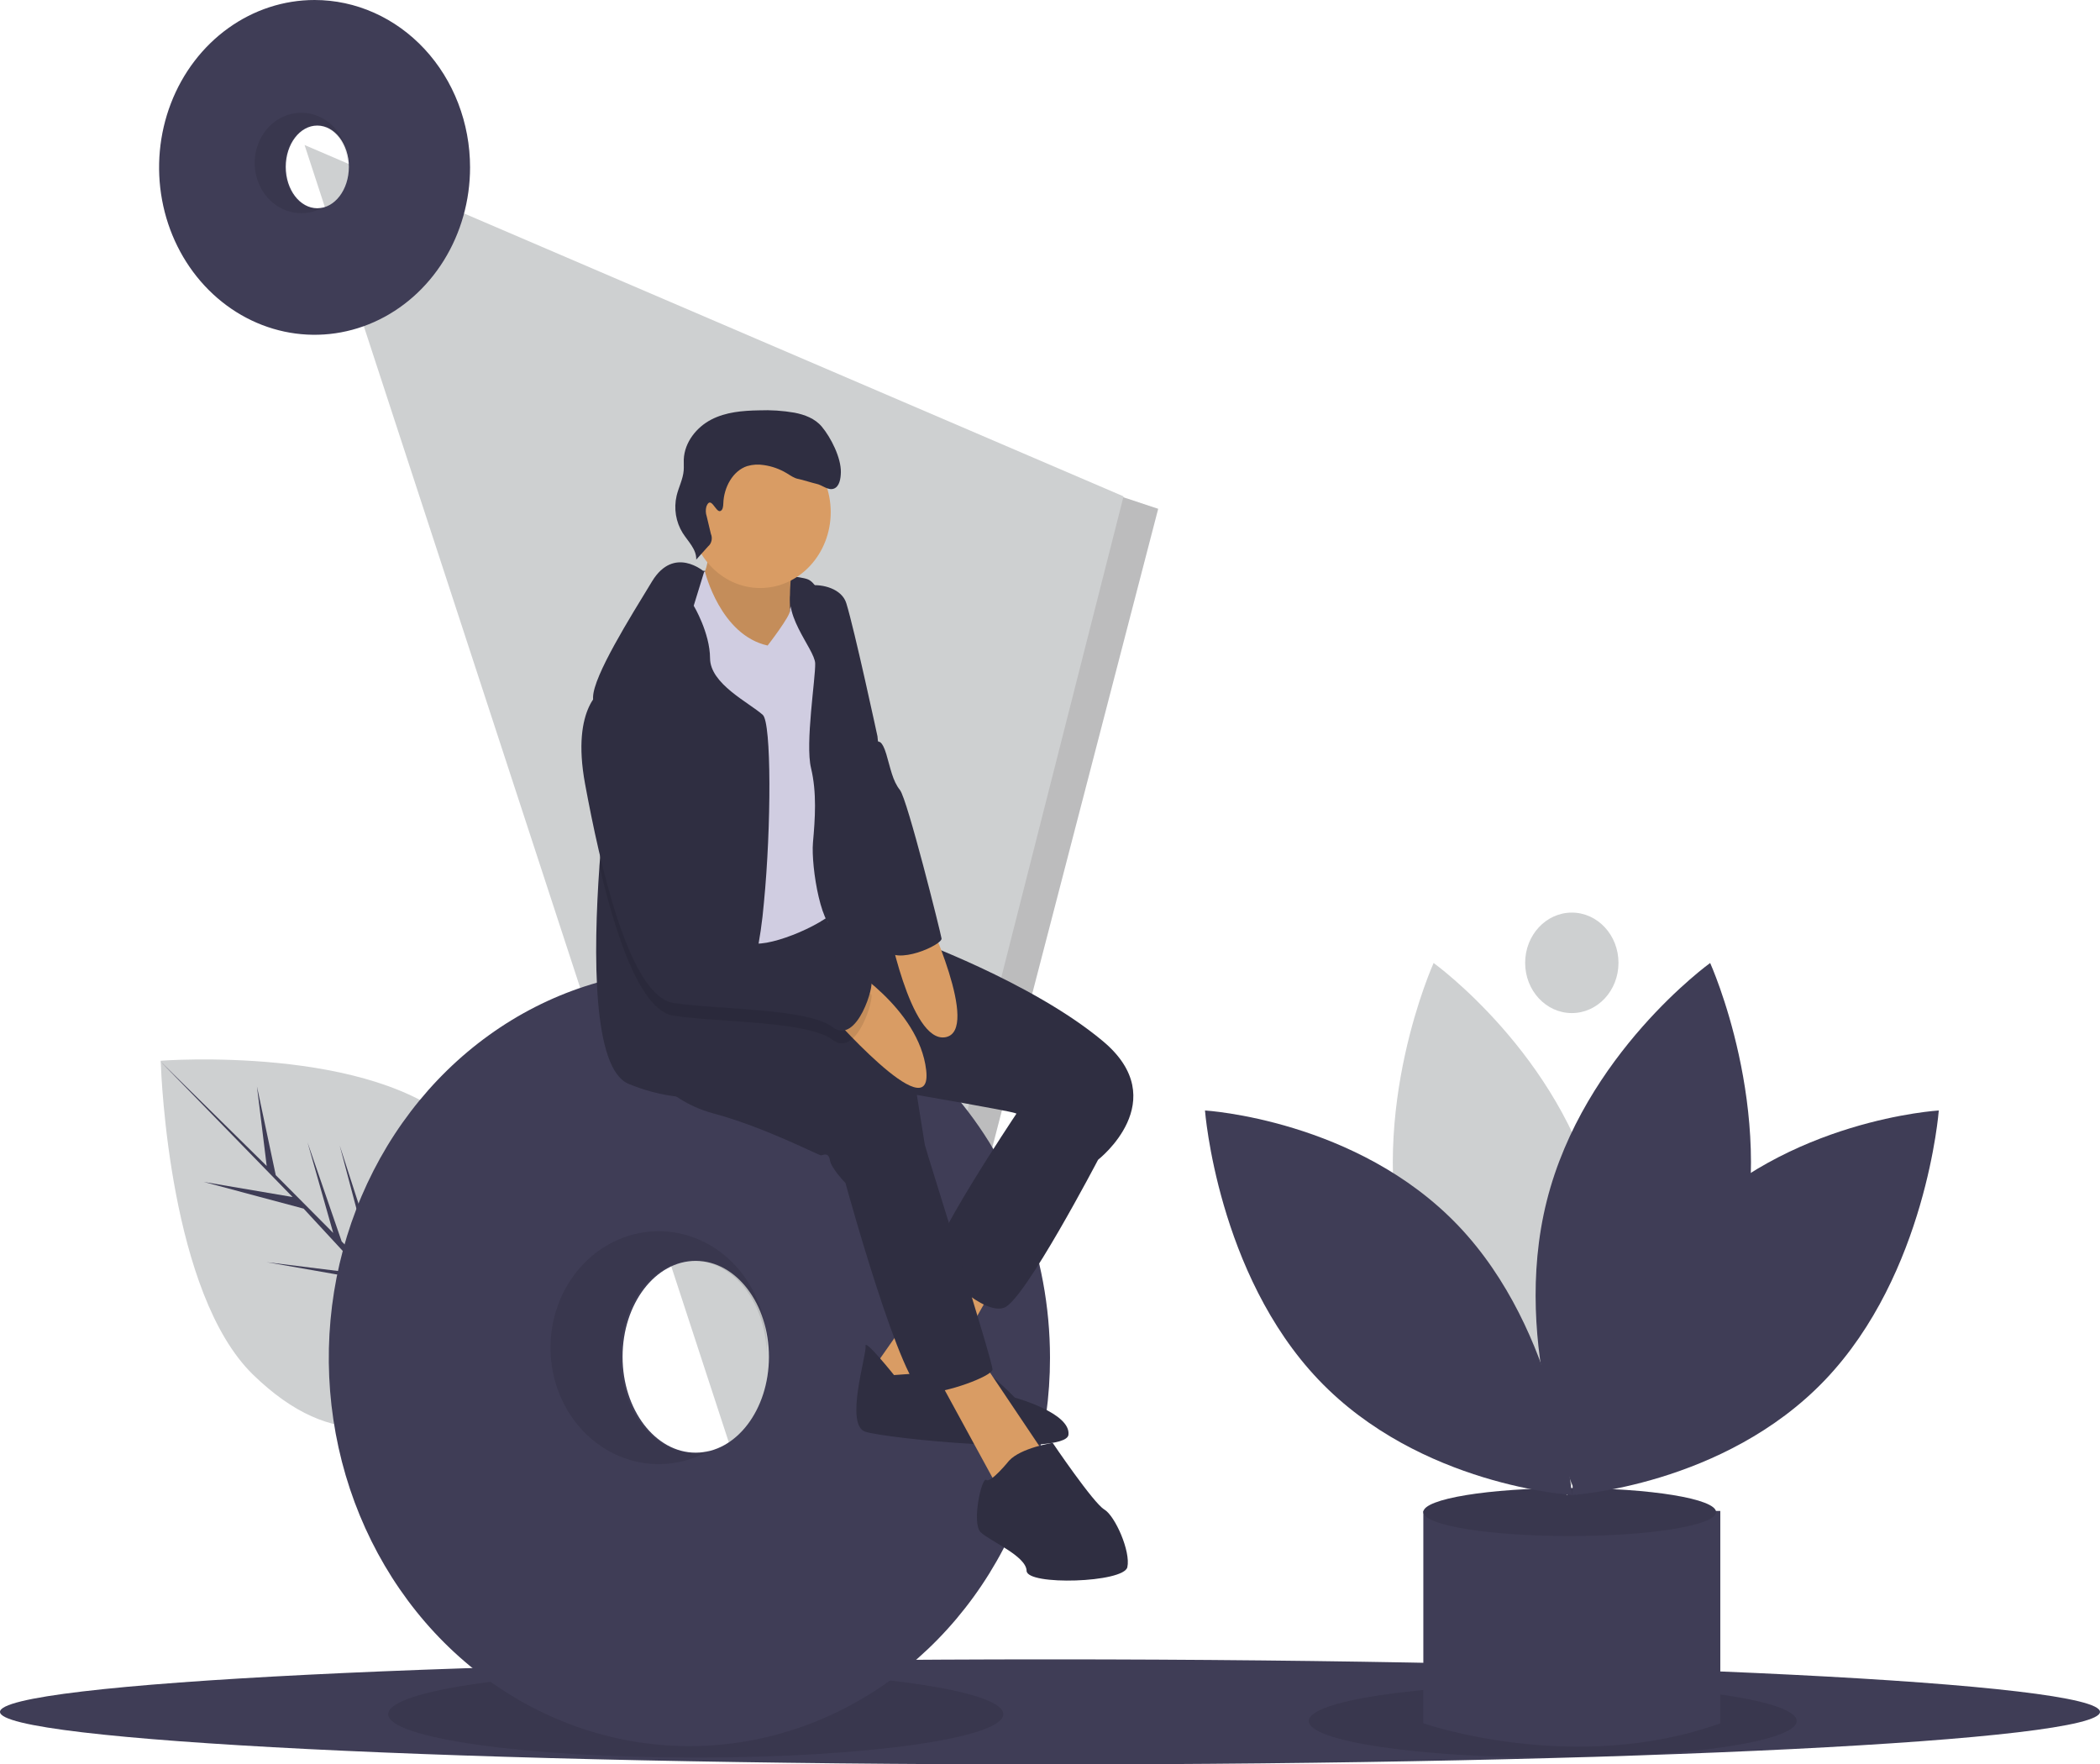 <svg width="607" height="510" viewBox="0 0 607 510" fill="none" xmlns="http://www.w3.org/2000/svg">
<g id="Untitled 1">
<g id="undraw wandering mind 0mkm 1">
<g id="bgg">
<path id="Vector 4" d="M303.5 510C471.118 510 607 503.202 607 494.818C607 486.433 471.118 479.636 303.5 479.636C135.882 479.636 0 486.433 0 494.818C0 503.202 135.882 510 303.5 510Z" fill="#3F3D56"/>
<path id="Vector 5" opacity="0.1" d="M448.812 508.02C487.754 508.02 519.322 503.291 519.322 497.458C519.322 491.625 487.754 486.897 448.812 486.897C409.87 486.897 378.302 491.625 378.302 497.458C378.302 503.291 409.87 508.02 448.812 508.02Z" fill="black"/>
<path id="Vector 6" opacity="0.1" d="M201.107 508.02C250.207 508.02 290.011 502.404 290.011 495.478C290.011 488.551 250.207 482.936 201.107 482.936C152.007 482.936 112.203 488.551 112.203 495.478C112.203 502.404 152.007 508.02 201.107 508.02Z" fill="black"/>
<path id="Vector 7" d="M307.626 147.069L323.201 143.237L334.77 147.069L246.666 486.239L234.207 493.904L246.666 320.486L307.626 147.069Z" fill="#D0D0D2"/>
<path id="Vector 8" opacity="0.1" d="M307.626 147.069L323.201 143.237L334.77 147.069L246.666 486.239L234.207 493.904L246.666 320.486L307.626 147.069Z" fill="black"/>
<path id="Vector 9" d="M88.035 41.917L235.764 493.664L324.758 143.476L88.035 41.917Z" fill="#CED0D1"/>
</g>
<g id="leaf">
<path id="Vector 10" d="M132.971 326.113C157.882 350.373 153.182 374.786 136.658 394.452C136.274 394.908 135.888 395.359 135.498 395.801C134.714 396.695 133.918 397.559 133.109 398.395C117.029 415.007 96.298 419.893 73.131 397.331C49.156 373.982 46.618 311.528 46.46 306.875C46.462 306.873 46.462 306.873 46.462 306.869C46.455 306.692 46.453 306.602 46.453 306.602C46.453 306.602 108.062 301.855 132.971 326.113Z" fill="#CED0D1"/>
<path id="Vector 11" d="M131.76 392.035L125.8 362.551L133.588 393.875L135.499 395.8C134.715 396.693 133.919 397.557 133.11 398.392L109.368 372.719L109.166 372.542L109.15 372.483L106.907 370.056L77.104 364.832L105.176 368.299L105.703 368.753L87.765 349.356L58.918 341.637L84.572 345.995L46.461 306.873L46.334 306.743L46.462 306.867L77.094 337.033L74.26 313.993L79.705 339.662L96.316 356.377L88.891 330.201L98.76 358.832L107.998 368.126L98.18 331.073L111.218 371.37L131.76 392.035Z" fill="#3F3D56"/>
</g>
<g id="bg">
<path id="Vector 12" d="M199.268 280.287C178.652 280.287 158.5 286.868 141.359 299.198C124.219 311.529 110.858 329.055 102.969 349.56C95.081 370.064 93.016 392.627 97.038 414.395C101.06 436.163 110.987 456.158 125.564 471.852C140.142 487.546 158.714 498.233 178.933 502.563C199.152 506.893 220.11 504.67 239.156 496.177C258.202 487.683 274.48 473.301 285.934 454.847C297.387 436.393 303.5 414.697 303.5 392.503C303.5 362.741 292.518 334.199 272.971 313.154C253.424 292.109 226.912 280.287 199.268 280.287ZM201.107 419.897C189.424 419.897 179.954 407.484 179.954 392.173C179.954 376.861 189.424 364.449 201.107 364.449C212.79 364.449 222.26 376.861 222.26 392.173C222.26 407.484 212.79 419.897 201.107 419.897Z" fill="#3F3D56"/>
<path id="Vector 13" opacity="0.1" d="M200.494 419.897C188.811 419.897 179.341 407.484 179.341 392.173C179.341 376.861 188.811 364.449 200.494 364.449C211.808 364.449 221.047 376.091 221.619 390.734C221.632 390.335 221.647 389.935 221.647 389.532C221.646 382.17 219.402 375.012 215.261 369.154C211.12 363.296 205.308 359.061 198.718 357.099C192.127 355.136 185.121 355.554 178.772 358.288C172.423 361.022 167.082 365.922 163.567 372.237C160.052 378.552 158.556 385.933 159.311 393.25C160.065 400.567 163.026 407.416 167.741 412.748C172.456 418.08 178.665 421.6 185.416 422.77C192.167 423.939 199.089 422.694 205.119 419.224C203.612 419.669 202.057 419.894 200.494 419.897Z" fill="black"/>
<path id="Vector 14" d="M90.927 0C82.038 -1.30554e-06 73.349 2.838 65.958 8.154C58.568 13.471 52.807 21.027 49.406 29.868C46.004 38.709 45.114 48.438 46.848 57.824C48.583 67.209 52.863 75.831 59.148 82.597C65.433 89.364 73.441 93.972 82.159 95.839C90.877 97.706 99.913 96.748 108.125 93.085C116.337 89.423 123.357 83.222 128.295 75.266C133.233 67.309 135.869 57.954 135.869 48.384C135.869 42.03 134.706 35.739 132.447 29.868C130.189 23.998 126.879 18.664 122.705 14.171C118.532 9.679 113.578 6.115 108.125 3.683C102.673 1.252 96.829 0 90.927 0ZM91.72 60.196C86.683 60.196 82.599 54.844 82.599 48.242C82.599 41.64 86.683 36.288 91.72 36.288C96.757 36.288 100.841 41.64 100.841 48.242C100.841 54.844 96.757 60.196 91.72 60.196Z" fill="#3F3D56"/>
<path id="Vector 15" opacity="0.1" d="M91.455 60.196C86.418 60.196 82.335 54.844 82.335 48.242C82.335 41.64 86.418 36.288 91.455 36.288C96.334 36.288 100.317 41.308 100.564 47.622C100.569 47.449 100.576 47.277 100.576 47.104C100.576 43.929 99.608 40.843 97.823 38.317C96.037 35.791 93.531 33.965 90.689 33.119C87.848 32.273 84.827 32.453 82.09 33.632C79.352 34.811 77.049 36.924 75.534 39.646C74.018 42.369 73.373 45.552 73.698 48.706C74.023 51.861 75.3 54.814 77.333 57.113C79.366 59.412 82.043 60.93 84.954 61.434C87.865 61.939 90.85 61.402 93.45 59.906C92.8 60.097 92.129 60.195 91.455 60.196Z" fill="black"/>
<path id="Vector 16" d="M418.156 436.729H411.411V498.118C411.411 498.118 454.943 513.301 497.25 498.118V436.729H418.156Z" fill="#3F3D56"/>
<path id="Vector 17" d="M453.717 443.99C477.082 443.99 496.023 440.887 496.023 437.059C496.023 433.232 477.082 430.128 453.717 430.128C430.352 430.128 411.411 433.232 411.411 437.059C411.411 440.887 430.352 443.99 453.717 443.99Z" fill="#3F3D56"/>
<path id="Vector 18" opacity="0.1" d="M453.717 443.99C477.082 443.99 496.023 440.887 496.023 437.059C496.023 433.232 477.082 430.128 453.717 430.128C430.352 430.128 411.411 433.232 411.411 437.059C411.411 440.887 430.352 443.99 453.717 443.99Z" fill="black"/>
</g>
<g id="lleaf">
<path id="Vector 19" d="M405.806 363.383C416.478 405.857 453.034 432.162 453.034 432.162C453.034 432.162 472.286 389.604 461.614 347.13C450.941 304.657 414.385 278.351 414.385 278.351C414.385 278.351 395.134 320.91 405.806 363.383Z" fill="#CED0D1"/>
<path id="Vector 20" d="M421.489 354.256C450.774 384.947 454.351 432.127 454.351 432.127C454.351 432.127 410.447 429.547 381.162 398.855C351.876 368.163 348.299 320.983 348.299 320.983C348.299 320.983 392.203 323.564 421.489 354.256Z" fill="#3F3D56"/>
</g>
<g id="rleaf">
<path id="Vector 21" d="M502.895 363.383C492.223 405.857 455.668 432.162 455.668 432.162C455.668 432.162 436.415 389.604 447.088 347.13C457.76 304.657 494.316 278.351 494.316 278.351C494.316 278.351 513.568 320.91 502.895 363.383Z" fill="#3F3D56"/>
<path id="Vector 22" d="M487.213 354.256C457.928 384.947 454.351 432.127 454.351 432.127C454.351 432.127 498.254 429.547 527.54 398.855C556.825 368.163 560.402 320.983 560.402 320.983C560.402 320.983 516.498 323.564 487.213 354.256Z" fill="#3F3D56"/>
</g>
<g id="dot">
<path id="Vector 23" d="M454.33 292.828C461.78 292.828 467.819 286.327 467.819 278.306C467.819 270.286 461.78 263.784 454.33 263.784C446.881 263.784 440.841 270.286 440.841 278.306C440.841 286.327 446.881 292.828 454.33 292.828Z" fill="#CED0D1"/>
</g>
<g id="body">
<path id="Vector 24" d="M203.214 165.003C203.214 165.003 229.178 165.763 233.466 167.443C237.754 169.123 239.671 181.133 239.671 181.133L219.512 187.954L204.434 187.035L193.086 187.898L199.423 170.033L203.214 165.003Z" fill="#2F2E41"/>
<path id="Vector 25" d="M204.334 155.831C204.334 155.831 206.042 162.934 202.251 167.963C198.46 172.993 218.549 190.915 218.549 190.915L229.147 188.954C229.147 188.954 226.811 167.128 229.949 161.601C233.087 156.075 204.334 155.831 204.334 155.831Z" fill="#D99C64"/>
<path id="Vector 26" opacity="0.1" d="M204.334 155.831C204.334 155.831 206.042 162.934 202.251 167.963C198.46 172.993 218.549 190.915 218.549 190.915L229.147 188.954C229.147 188.954 226.811 167.128 229.949 161.601C233.087 156.075 204.334 155.831 204.334 155.831Z" fill="black"/>
<path id="Vector 27" d="M274.818 363.51L251.433 396.896L267.392 406.926L289.356 368.239L274.818 363.51Z" fill="#D99C64"/>
<g id="foot">
<path id="Vector 28" d="M258.415 397.459C258.415 397.459 249.804 386.687 250.188 389.089C250.571 391.491 244.061 411.862 250.118 413.833C256.175 415.803 308.121 421.029 308.835 414.715C309.55 408.399 293.339 403.98 293.339 403.98C293.339 403.98 283.708 394.015 281.573 395.028C279.437 396.042 258.415 397.459 258.415 397.459Z" fill="#2F2E41"/>
</g>
<path id="Vector 29" d="M269.571 395.394L288.249 429.652L302.35 420.861L283.516 392.814L269.571 395.394Z" fill="#D99C64"/>
<path id="Vector 30" d="M299.056 313.891L293.513 322.336C293.513 322.336 267.087 361.849 269.894 365.04C272.7 368.23 284.387 380.287 290.332 377.951C296.275 375.614 317.394 335.229 317.394 335.229L311.885 311.518L299.056 313.891Z" fill="#2F2E41"/>
<path id="Vector 31" d="M185.221 305.897C185.221 305.897 191.139 317.786 206.138 321.811C221.138 325.837 236.808 334.065 237.366 333.962C237.924 333.859 239.502 332.949 239.885 335.351C240.269 337.753 244.382 341.938 244.382 341.938C244.382 341.938 260.951 402.554 267.279 402.62C273.606 402.685 286.61 397.806 286.88 395.901C287.15 393.996 267.506 332.095 267.314 330.894L265.013 316.481C265.013 316.481 290.994 320.948 293.417 321.736C295.84 322.524 317.394 335.229 317.394 335.229C317.394 335.229 339.366 318.179 318.814 300.962C298.263 283.743 262.938 271.113 262.938 271.113L250.265 267.275L239.221 266.566L237.595 259.852L211.437 261.477L184.14 273.947L185.221 305.897Z" fill="#2F2E41"/>
<path id="Vector 32" d="M201.309 165.665L203.76 165.211C203.76 165.211 208.186 183.558 221.879 186.589C221.879 186.589 228.635 177.875 228.346 176.405C228.058 174.935 233.697 167.091 236.695 171.482C239.693 175.873 235.963 253.229 238.482 254.617C241.001 256.006 246.405 257.48 242.056 262.612C237.706 267.745 220.432 274.651 216.606 272.268C212.78 269.884 204.962 249.692 201.58 242.898C198.198 236.104 192.786 212.994 192.786 212.994C192.786 212.994 185.874 187.687 190.128 181.954C194.38 176.221 201.309 165.665 201.309 165.665Z" fill="#D0CDE1"/>
<path id="Vector 33" d="M220.81 260.897C220.354 266.285 219.575 271.637 218.476 276.916C217.476 281.212 216.313 283.806 214.985 283.695C211.597 283.423 210.058 288.773 209.264 294.94C208.415 301.483 208.415 308.947 207.95 311.586C207.333 315.071 203.391 317.731 195.513 316.95C190.822 316.375 186.217 315.159 181.811 313.332C171.175 309.168 171.49 275.406 173.269 250.353C174.357 234.997 175.993 222.905 175.993 222.905C175.993 222.905 172.763 212.53 171.729 205.419C171.523 204.122 171.42 202.808 171.421 201.492C171.579 195.28 182.112 178.495 188.477 168.039C194.849 157.583 203.542 165.253 203.542 165.253L200.517 175.083C200.517 175.083 205.205 182.872 205.239 190.284C205.273 197.697 216.464 203.047 220.481 206.635C223.007 208.89 222.945 238.99 220.81 260.897Z" fill="#2F2E41"/>
<path id="Vector 34" d="M229.657 168.766C229.657 168.766 230.391 169.7 233.753 169.244C237.786 168.697 243.33 170.2 244.617 174.344C246.98 181.944 253.638 212.862 253.638 212.862C253.638 212.862 256.41 248.209 257.656 256.016C258.903 263.823 258.284 270.738 259.513 274.838C260.741 278.939 247.381 267.191 242.456 268.72C237.532 270.25 234.368 250.432 234.987 243.517C235.606 236.602 236.129 229.086 234.42 221.983C232.712 214.88 235.741 196.08 235.628 191.774C235.514 187.467 224.769 176.612 229.657 168.766Z" fill="#2F2E41"/>
<path id="Vector 35" d="M244.074 278.623C244.074 278.623 265.648 291.294 267.712 309.329C269.777 327.364 238.857 291.866 238.857 291.866L244.074 278.623Z" fill="#D99C64"/>
<path id="Vector 36" d="M291.657 422.221C291.657 422.221 286.384 428.761 285.076 427.767C283.769 426.772 280.762 440.312 283.473 442.902C286.183 445.491 296.624 449.742 296.738 454.049C296.851 458.356 324.855 457.502 325.857 452.988C326.859 448.475 322.345 438.182 319.172 436.296C315.999 434.41 304.269 417.051 304.269 417.051C304.269 417.051 295.082 418.496 291.657 422.221Z" fill="#2F2E41"/>
<path id="Vector 37" opacity="0.1" d="M240.637 300.562C235.634 296.76 221.665 295.817 209.264 294.94C203.822 294.564 198.682 294.196 194.733 293.599C190.927 293.032 187.505 289.288 184.467 283.711C179.86 275.259 176.137 262.585 173.269 250.353C174.357 234.997 175.993 222.905 175.993 222.905C175.993 222.905 172.763 212.53 171.729 205.419C172.458 204.327 173.396 203.418 174.481 202.752C187.635 196.673 200.195 256.498 201.789 265.886C201.817 266.04 201.837 266.188 201.858 266.313C202.631 271.147 210.988 275.281 218.476 276.916C223.089 277.926 227.38 277.992 229.358 276.681C234.553 273.247 250.528 286.989 251.739 287.38C252.95 287.777 247.824 306.037 240.637 300.562Z" fill="black"/>
<path id="Vector 38" d="M174.483 199.069C174.483 199.069 164.922 203.929 169.123 226.647C173.324 249.363 181.787 287.985 194.729 289.917C207.672 291.85 233.444 291.409 240.635 296.879C247.825 302.35 252.95 284.09 251.739 283.696C250.527 283.302 234.551 269.565 229.356 272.999C224.162 276.434 203.105 270.438 201.859 262.631C200.612 254.824 187.852 192.885 174.483 199.069Z" fill="#2F2E41"/>
</g>
<g id="hand">
<path id="Vector 39" d="M256.389 265.833C256.389 265.833 263 301.706 273.298 299.8C283.595 297.895 267.545 263.769 267.545 263.769L256.389 265.833Z" fill="#D99C64"/>
<path id="Vector 40" d="M243.38 188.175L253.888 214.425C253.888 214.425 254.946 213.857 256.175 217.957C257.404 222.058 257.979 225.661 260.131 228.354C262.284 231.047 271.863 269.462 272.151 271.264C272.438 273.065 258.921 279.276 255.901 274.271C252.88 269.265 243.38 188.175 243.38 188.175Z" fill="#2F2E41"/>
</g>
<g id="head">
<path id="Vector 41" d="M219.743 169.969C230.996 169.969 240.118 160.149 240.118 148.034C240.118 135.918 230.996 126.097 219.743 126.097C208.49 126.097 199.368 135.918 199.368 148.034C199.368 160.149 208.49 169.969 219.743 169.969Z" fill="#D99C64"/>
<path id="Vector 42" d="M208.151 147.728C208.932 147.504 209.047 146.387 209.073 145.518C209.213 140.861 211.818 136.082 215.958 134.726C217.548 134.257 219.211 134.159 220.838 134.437C223.161 134.77 225.404 135.575 227.447 136.81C228.525 137.463 229.583 138.249 230.807 138.449C231.614 138.581 235.113 139.676 235.917 139.829C237.686 140.168 239.33 141.872 241.027 141.238C242.65 140.631 243.01 138.368 243.049 136.518C243.138 132.304 240.167 126.471 237.549 123.336C235.563 120.957 232.572 119.858 229.648 119.287C226.233 118.696 222.772 118.469 219.316 118.611C214.636 118.7 209.828 119.089 205.609 121.269C201.39 123.448 197.846 127.786 197.644 132.819C197.602 133.868 197.702 134.921 197.62 135.967C197.42 138.518 196.162 140.822 195.572 143.302C195.15 145.122 195.087 147.017 195.387 148.864C195.687 150.712 196.343 152.471 197.313 154.029C198.879 156.509 201.34 158.754 201.249 161.751L204.645 157.964C205.152 157.548 205.511 156.956 205.661 156.288C205.812 155.621 205.746 154.918 205.474 154.297L204.272 149.25C203.963 148.349 203.927 147.366 204.168 146.442C205.456 143.015 206.849 148.102 208.151 147.728Z" fill="#2F2E41"/>
</g>
</g>
</g>
</svg>
